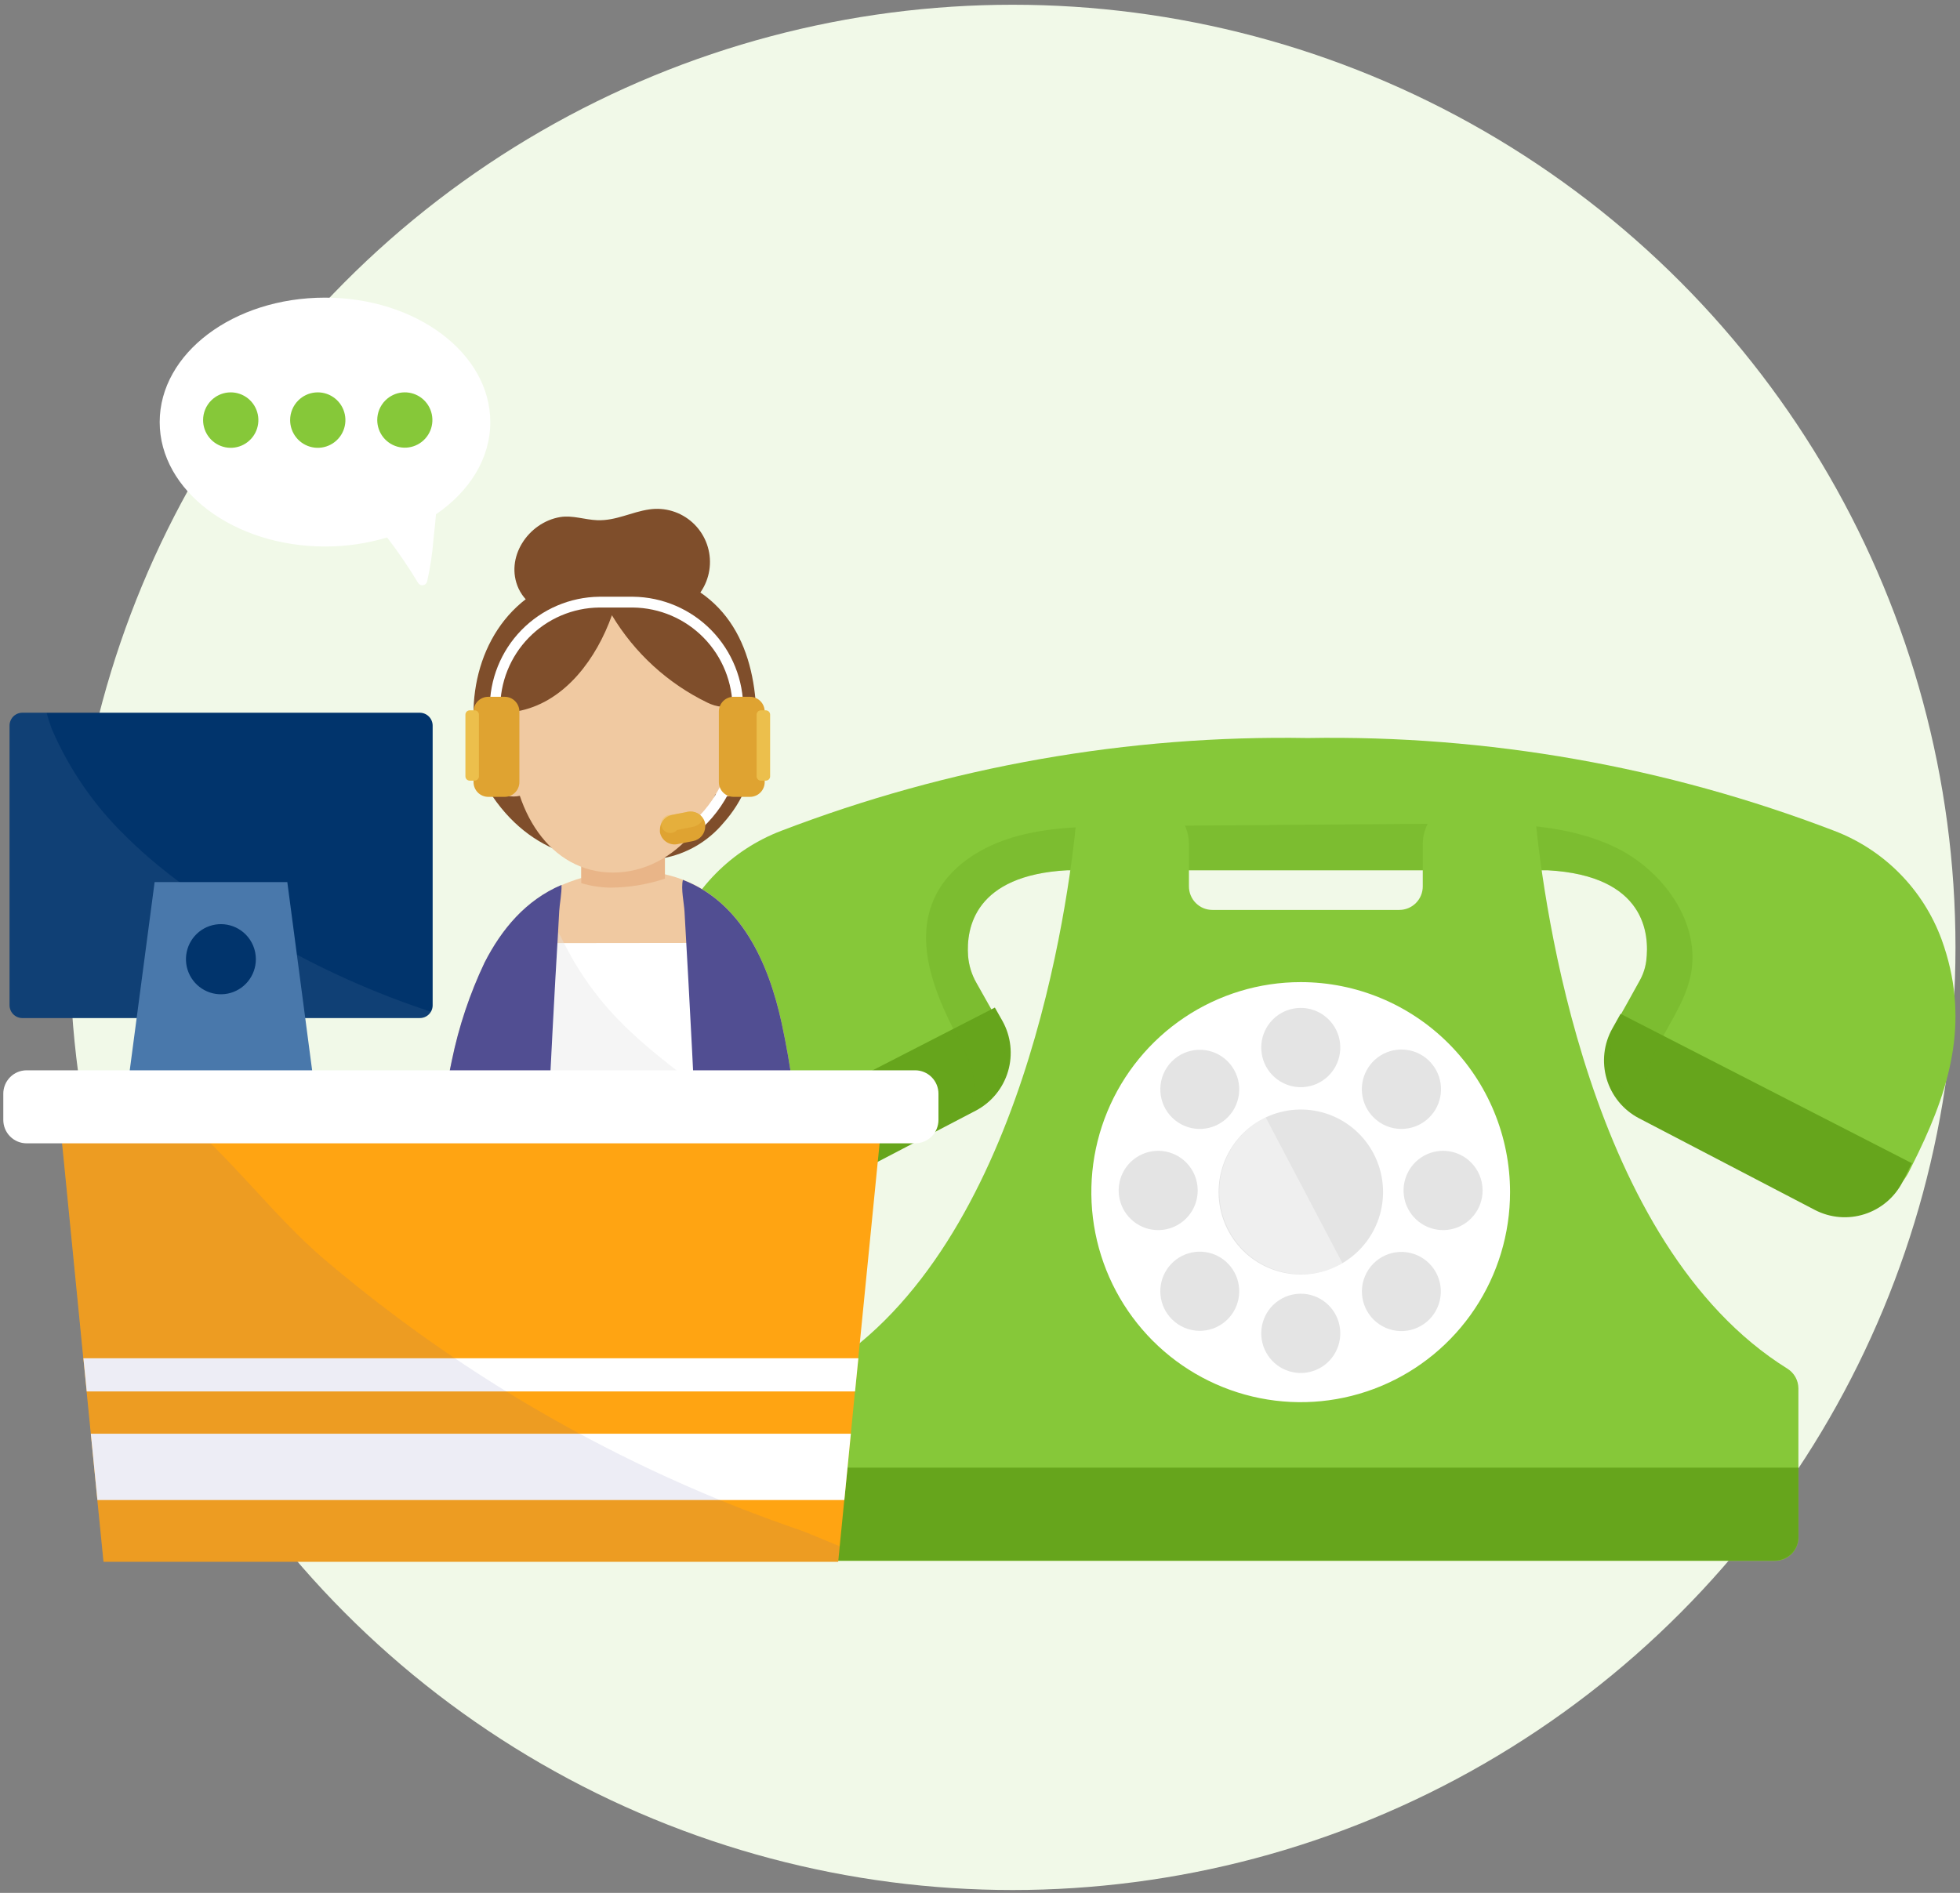 <svg width="323" height="312" viewBox="0 0 323 312" fill="none" xmlns="http://www.w3.org/2000/svg">
    <rect x="0" y="0" width="323" height="312" fill="#808080" stroke="none"/>
    <circle cx="166.884" cy="156.155" r="155.372" fill="#F1F9E8"/>
    <g clip-path="url(#clip0_429_2474)">
        <path d="M186.773 127.975C190.04 127.613 193.307 127.354 196.573 127.282C199.771 127.197 202.971 127.293 206.157 127.571C208.919 127.83 211.804 128.349 213.67 130.167C214.522 130.964 215.058 132.043 215.181 133.206C215.304 134.368 215.005 135.536 214.34 136.496C212.867 138.852 210.064 140.258 207.311 141.094C201.799 142.654 195.953 142.56 190.493 140.826C187.605 140 184.855 138.749 182.332 137.115C181.152 136.337 180.057 135.435 179.065 134.427C178.271 133.604 177.595 132.675 177.055 131.666C176.925 131.518 176.833 131.34 176.788 131.148C176.767 131.094 176.743 131.042 176.714 130.993C176.675 130.91 176.669 130.815 176.698 130.729C176.727 130.642 176.789 130.57 176.87 130.529C176.993 130.31 177.175 130.13 177.396 130.01C180.137 128.43 183.723 128.347 186.773 127.975Z" fill="#ECBF4C"/>
        <path d="M316.124 190.026C315.629 191.06 315.093 192.094 314.588 193.128C313.285 195.659 311.032 197.567 308.327 198.431C305.621 199.296 302.684 199.047 300.161 197.739L271.441 182.767L271.132 182.602C269.862 181.935 268.738 181.019 267.827 179.909C266.916 178.798 266.238 177.514 265.831 176.135C265.424 174.756 265.298 173.309 265.46 171.879C265.621 170.45 266.068 169.068 266.772 167.815L268.122 165.417L270.183 161.694C270.767 160.672 271.145 159.544 271.296 158.375C271.842 154.022 271.213 144.323 255.034 143.444H175.881C160.62 144.272 159.198 152.947 159.538 157.589C159.665 159.136 160.13 160.636 160.898 161.984L162.959 165.644L164.195 167.816C164.903 169.071 165.352 170.456 165.515 171.888C165.678 173.321 165.551 174.772 165.144 176.154C164.736 177.537 164.055 178.823 163.142 179.936C162.228 181.049 161.1 181.966 159.826 182.633L159.692 182.707L130.838 197.771C129.589 198.42 128.225 198.815 126.824 198.935C125.422 199.054 124.011 198.895 122.671 198.466C121.331 198.038 120.089 197.348 119.014 196.438C117.94 195.527 117.056 194.412 116.411 193.158C115.916 192.196 115.442 191.245 114.979 190.294C109.424 178.807 106.353 167.764 111.052 154.85C112.557 150.771 114.914 147.062 117.966 143.973C121.018 140.883 124.694 138.486 128.746 136.941C156.43 126.329 185.884 121.138 215.515 121.647C245.143 121.139 274.594 126.33 302.275 136.94C306.328 138.484 310.005 140.881 313.057 143.97C316.109 147.06 318.465 150.77 319.968 154.85C324.605 167.64 321.617 178.631 316.124 190.026Z" fill="#86C839"/>
        <path d="M160.785 183.073L131.797 198.211C129.274 199.519 126.337 199.768 123.631 198.903C120.926 198.038 118.673 196.13 117.37 193.599C116.875 192.638 116.401 191.687 115.938 190.724L163.949 166.074L165.186 168.256C165.891 169.513 166.336 170.9 166.496 172.334C166.656 173.767 166.527 175.218 166.117 176.601C165.706 177.983 165.023 179.269 164.107 180.381C163.191 181.493 162.061 182.408 160.785 183.073Z" fill="#66A51C"/>
        <path d="M315.064 191.728C314.569 192.762 314.033 193.796 313.528 194.83C312.223 197.359 309.97 199.265 307.266 200.129C304.561 200.994 301.625 200.747 299.101 199.441L270.071 184.304C268.801 183.637 267.677 182.721 266.767 181.61C265.856 180.499 265.178 179.216 264.771 177.837C264.365 176.457 264.239 175.01 264.4 173.581C264.562 172.152 265.009 170.77 265.713 169.518L267.062 167.108L315.064 191.728Z" fill="#66A51C"/>
        <path opacity="0.3" d="M278.592 160.878C277.625 165.427 274.637 169.242 272.719 173.482C271.317 176.368 270.869 179.628 271.441 182.788L271.132 182.622C269.859 181.956 268.733 181.039 267.82 179.927C266.908 178.814 266.228 177.529 265.821 176.147C265.414 174.765 265.289 173.316 265.452 171.884C265.616 170.453 266.065 169.069 266.772 167.816L268.123 165.417L270.183 161.695C270.767 160.672 271.145 159.544 271.296 158.375C271.843 154.022 271.214 144.323 255.035 143.445H175.881C160.62 144.271 159.198 152.947 159.538 157.59C159.665 159.137 160.13 160.637 160.898 161.984L162.959 165.645L164.196 167.816C164.904 169.071 165.353 170.456 165.516 171.889C165.679 173.322 165.553 174.773 165.145 176.155C164.737 177.538 164.056 178.825 163.142 179.938C162.229 181.051 161.101 181.968 159.826 182.635L159.692 182.709C160.071 181.97 160.326 181.173 160.444 180.351C160.97 176.949 159.227 173.652 157.621 170.6C154.004 163.711 150.778 155.521 153.829 148.366C156.24 142.721 162.073 139.236 168.03 137.707C173.635 136.258 179.488 136.206 185.28 136.165L239.608 135.752C248.543 135.689 257.816 135.752 265.896 139.515C273.977 143.279 280.468 152.109 278.592 160.878Z" fill="#66A51C"/>
        <path d="M296.369 228.821V253.409C296.37 253.917 296.272 254.421 296.079 254.89C295.885 255.36 295.601 255.787 295.243 256.146C294.885 256.506 294.46 256.791 293.992 256.984C293.523 257.178 293.022 257.277 292.515 257.276H137.939C137.432 257.277 136.929 257.178 136.461 256.985C135.992 256.791 135.566 256.506 135.207 256.147C134.848 255.788 134.563 255.361 134.369 254.891C134.174 254.421 134.074 253.918 134.074 253.409V228.821C134.077 228.165 134.245 227.522 134.564 226.95C134.884 226.378 135.343 225.898 135.898 225.553C168.679 205.153 176.089 148.769 177.407 134.934C177.486 134.086 177.878 133.299 178.505 132.725C179.132 132.152 179.949 131.833 180.798 131.832H188.722C190.631 131.846 192.457 132.614 193.807 133.968C195.156 135.322 195.921 137.155 195.934 139.07V146.102C195.933 146.61 196.031 147.113 196.224 147.583C196.416 148.053 196.699 148.48 197.056 148.84C197.413 149.2 197.837 149.486 198.304 149.682C198.771 149.877 199.272 149.978 199.778 149.98H230.612C231.635 149.977 232.616 149.567 233.338 148.841C234.061 148.114 234.466 147.129 234.466 146.102V139.101C234.466 138.146 234.655 137.201 235.02 136.319C235.386 135.437 235.922 134.637 236.598 133.964C237.273 133.292 238.074 132.76 238.955 132.399C239.837 132.038 240.78 131.856 241.732 131.863H249.656C250.504 131.865 251.32 132.184 251.945 132.757C252.57 133.331 252.959 134.119 253.036 134.965C254.376 148.8 261.765 205.184 294.545 225.584C295.097 225.926 295.553 226.402 295.872 226.967C296.191 227.533 296.362 228.171 296.369 228.821H296.369Z" fill="#86C839"/>
        <path d="M248.851 196.498C248.851 203.345 246.827 210.038 243.036 215.731C239.245 221.424 233.857 225.861 227.552 228.481C221.248 231.101 214.311 231.787 207.618 230.451C200.926 229.115 194.778 225.818 189.953 220.977C185.128 216.135 181.842 209.967 180.511 203.252C179.179 196.536 179.863 189.576 182.474 183.25C185.085 176.924 189.508 171.518 195.181 167.714C200.855 163.91 207.526 161.88 214.35 161.88C223.5 161.88 232.275 165.527 238.746 172.019C245.216 178.512 248.851 187.317 248.851 196.498Z" fill="white"/>
        <path d="M227.922 196.498C227.917 199.873 226.66 203.125 224.398 205.622C222.135 208.12 219.028 209.683 215.68 210.009C212.332 210.335 208.983 209.4 206.284 207.386C203.586 205.372 201.73 202.423 201.077 199.112C200.425 195.801 201.024 192.365 202.756 189.472C204.489 186.58 207.231 184.437 210.451 183.46C213.671 182.484 217.137 182.744 220.176 184.19C223.216 185.635 225.61 188.164 226.895 191.283C227.576 192.936 227.925 194.708 227.923 196.497L227.922 196.498Z" fill="#E4E4E4"/>
        <path d="M197.377 196.209C197.38 197.722 196.859 199.188 195.904 200.358C194.95 201.529 193.62 202.331 192.142 202.627C190.664 202.924 189.13 202.697 187.8 201.986C186.47 201.274 185.427 200.122 184.849 198.725C184.271 197.328 184.194 195.773 184.631 194.326C185.068 192.879 185.991 191.628 187.244 190.787C188.497 189.947 190.002 189.568 191.502 189.716C193.002 189.864 194.404 190.529 195.47 191.599C196.69 192.821 197.376 194.48 197.377 196.209Z" fill="#E4E4E4"/>
        <path d="M244.327 196.209C244.329 197.722 243.808 199.188 242.854 200.358C241.899 201.529 240.57 202.331 239.092 202.627C237.614 202.924 236.079 202.697 234.749 201.986C233.419 201.274 232.376 200.122 231.798 198.725C231.221 197.328 231.143 195.773 231.58 194.326C232.017 192.879 232.94 191.628 234.193 190.787C235.446 189.947 236.951 189.568 238.451 189.716C239.951 189.864 241.353 190.529 242.419 191.599C243.639 192.821 244.325 194.48 244.327 196.209Z" fill="#E4E4E4"/>
        <path d="M214.35 213.238C215.858 213.236 217.319 213.758 218.485 214.716C219.652 215.674 220.451 217.008 220.747 218.491C221.043 219.974 220.817 221.514 220.107 222.848C219.398 224.183 218.25 225.229 216.858 225.809C215.465 226.389 213.916 226.466 212.473 226.028C211.031 225.59 209.784 224.663 208.947 223.406C208.109 222.149 207.731 220.639 207.879 219.134C208.026 217.629 208.69 216.222 209.755 215.152C210.974 213.929 212.627 213.241 214.35 213.238Z" fill="#E4E4E4"/>
        <path d="M214.35 166.129C215.858 166.127 217.319 166.649 218.485 167.607C219.652 168.564 220.451 169.899 220.747 171.381C221.043 172.864 220.817 174.404 220.107 175.739C219.398 177.073 218.25 178.12 216.858 178.699C215.465 179.279 213.916 179.357 212.473 178.918C211.031 178.48 209.784 177.554 208.947 176.296C208.109 175.039 207.731 173.529 207.879 172.024C208.026 170.519 208.69 169.112 209.755 168.043C210.974 166.82 212.627 166.132 214.35 166.129Z" fill="#E4E4E4"/>
        <path d="M226.346 208.255C227.488 207.111 229.014 206.434 230.626 206.355C232.238 206.277 233.822 206.803 235.069 207.831C236.316 208.86 237.138 210.317 237.374 211.919C237.609 213.521 237.243 215.154 236.345 216.501C235.448 217.847 234.083 218.81 232.517 219.203C230.951 219.595 229.295 219.39 227.872 218.625C226.449 217.861 225.36 216.593 224.817 215.068C224.274 213.543 224.315 211.869 224.933 210.373C225.261 209.581 225.741 208.861 226.346 208.255Z" fill="#E4E4E4"/>
        <path d="M193.123 174.94C194.265 173.795 195.791 173.118 197.403 173.04C199.015 172.962 200.599 173.488 201.846 174.516C203.093 175.544 203.914 177.001 204.15 178.603C204.386 180.206 204.019 181.838 203.122 183.185C202.224 184.531 200.86 185.494 199.294 185.887C197.728 186.279 196.073 186.074 194.649 185.309C193.226 184.545 192.137 183.277 191.594 181.752C191.051 180.227 191.093 178.554 191.711 177.058C192.038 176.265 192.518 175.546 193.123 174.94Z" fill="#E4E4E4"/>
        <path d="M226.348 184.173C225.277 183.104 224.61 181.696 224.459 180.189C224.307 178.682 224.682 177.168 225.519 175.907C226.355 174.646 227.602 173.715 229.046 173.273C230.49 172.831 232.042 172.905 233.438 173.483C234.834 174.061 235.986 175.107 236.699 176.443C237.412 177.778 237.641 179.32 237.348 180.806C237.054 182.292 236.256 183.63 235.089 184.592C233.922 185.553 232.459 186.079 230.949 186.079C230.095 186.08 229.249 185.912 228.459 185.585C227.67 185.258 226.952 184.778 226.348 184.173Z" fill="#E4E4E4"/>
        <path d="M193.121 217.449C192.057 216.382 191.394 214.977 191.246 213.475C191.098 211.973 191.474 210.465 192.31 209.21C193.145 207.955 194.389 207.029 195.828 206.59C197.268 206.151 198.814 206.227 200.204 206.805C201.595 207.382 202.742 208.425 203.452 209.757C204.161 211.088 204.388 212.625 204.095 214.105C203.802 215.586 203.006 216.919 201.843 217.876C200.68 218.834 199.222 219.358 197.717 219.358C195.994 219.358 194.341 218.671 193.121 217.449Z" fill="#E4E4E4"/>
        <path d="M296.369 241.902V253.359C296.37 253.867 296.271 254.371 296.078 254.84C295.885 255.31 295.601 255.737 295.243 256.096C294.885 256.455 294.459 256.74 293.991 256.934C293.523 257.128 293.021 257.227 292.515 257.225H137.939C137.432 257.227 136.929 257.128 136.461 256.934C135.992 256.74 135.566 256.456 135.207 256.097C134.848 255.738 134.563 255.311 134.369 254.841C134.174 254.371 134.074 253.868 134.074 253.359V241.902H296.369Z" fill="#66A51C"/>
        <path opacity="0.41" d="M221.244 208.235C219.664 209.142 217.918 209.72 216.11 209.936C214.302 210.151 212.469 209.999 210.721 209.489C208.973 208.98 207.345 208.122 205.934 206.968C204.522 205.813 203.357 204.386 202.507 202.771C201.657 201.155 201.14 199.385 200.986 197.564C200.832 195.744 201.045 193.911 201.611 192.175C202.178 190.439 203.087 188.835 204.284 187.459C205.481 186.083 206.942 184.962 208.579 184.164L221.244 208.235Z" fill="white"/>
        <path d="M53.553 49.058C68.598 49.058 80.799 58.24 80.799 69.572C80.799 75.6 77.347 81.018 71.844 84.772C71.731 86.478 71.483 88.214 71.422 89.042C71.243 91.325 70.899 93.592 70.391 95.825C70.357 95.985 70.275 96.132 70.157 96.245C70.038 96.358 69.889 96.433 69.728 96.459C69.567 96.486 69.401 96.463 69.253 96.395C69.105 96.326 68.981 96.214 68.897 96.073C67.338 93.483 65.635 90.984 63.796 88.587C60.48 89.584 57.035 90.085 53.573 90.076C38.518 90.076 26.316 80.894 26.316 69.572C26.316 58.25 38.466 49.058 53.553 49.058Z" fill="white"/>
        <path d="M62.168 69.23C62.168 70.285 62.533 71.307 63.2 72.123C63.867 72.938 64.795 73.496 65.826 73.702C66.857 73.908 67.928 73.749 68.855 73.251C69.782 72.754 70.509 71.949 70.911 70.975C71.314 70 71.367 68.915 71.061 67.906C70.756 66.896 70.111 66.024 69.237 65.438C68.363 64.852 67.313 64.588 66.267 64.692C65.221 64.795 64.242 65.26 63.499 66.006C63.077 66.429 62.742 66.932 62.514 67.485C62.285 68.038 62.168 68.631 62.168 69.23Z" fill="#86C839"/>
        <path d="M47.812 69.23C47.81 70.288 48.173 71.314 48.84 72.133C49.507 72.953 50.437 73.514 51.47 73.723C52.504 73.931 53.577 73.773 54.508 73.276C55.439 72.779 56.169 71.973 56.573 70.997C56.978 70.02 57.032 68.932 56.727 67.92C56.422 66.907 55.777 66.032 54.901 65.444C54.024 64.856 52.972 64.59 51.922 64.694C50.873 64.797 49.892 65.262 49.147 66.01C48.294 66.864 47.815 68.022 47.812 69.23Z" fill="#86C839"/>
        <path d="M33.469 69.23C33.466 70.288 33.829 71.314 34.496 72.133C35.163 72.953 36.093 73.514 37.126 73.723C38.16 73.931 39.234 73.773 40.164 73.276C41.095 72.779 41.825 71.973 42.23 70.997C42.634 70.02 42.689 68.932 42.384 67.92C42.079 66.907 41.433 66.032 40.557 65.444C39.681 64.856 38.628 64.59 37.579 64.694C36.529 64.797 35.548 65.262 34.803 66.01C33.951 66.864 33.471 68.022 33.469 69.23Z" fill="#86C839"/>
        <path d="M132.715 213.256C132.453 213.513 132.118 213.683 131.756 213.742C127.981 214.669 124.12 215.196 120.235 215.313C118.823 215.375 117.401 215.406 115.979 215.427H83.414C78.882 215.548 74.348 215.236 69.875 214.497C69.576 214.497 71.287 197.033 71.441 195.327C72.002 188.444 73.011 181.605 74.46 174.854C75.603 169.279 77.413 163.863 79.85 158.723C82.674 153.171 86.641 148.383 92.535 145.902L93.195 145.623C97.941 143.71 103.107 143.093 108.168 143.833C109.66 144.074 111.124 144.466 112.538 145.002C122.08 148.674 126.625 158.537 128.81 168.586C131.901 182.836 132.488 197.538 132.983 212.014C133.045 212.447 132.95 212.887 132.715 213.255V213.256Z" fill="#F0C9A1"/>
        <path d="M81.179 131.281C79.273 128.489 78.809 125.077 78.325 121.81C76.789 111.314 81.169 99.713 92.268 95.691C98.315 93.499 105.344 93.054 111.383 95.505C122.945 100.178 125.213 111.864 124.584 122.502C124.367 127.378 122.469 132.027 119.215 135.654C116.664 138.711 113.121 140.768 109.209 141.465C98.945 143.151 88.319 141.724 81.179 131.281Z" fill="#7F4E2B"/>
        <path d="M109.571 127.776V147.174C109.501 148.96 108.744 150.65 107.46 151.889C106.176 153.127 104.463 153.819 102.682 153.819C100.9 153.819 99.188 153.127 97.904 151.889C96.62 150.65 95.863 148.96 95.793 147.174V127.776H109.571Z" fill="#F0C9A1"/>
        <path d="M109.571 131.457V144.827C106.669 145.794 103.632 146.293 100.574 146.305C98.955 146.28 97.346 146.033 95.793 145.571V133.659C96.576 133.29 97.386 132.979 98.215 132.729C101.89 131.61 105.74 131.179 109.571 131.457Z" fill="#E9B588"/>
        <path d="M84.129 121.313C84.129 133.721 90.704 143.823 101.009 143.823C111.313 143.823 119.671 133.752 119.671 121.313C119.671 108.874 111.315 98.803 101.009 98.803C90.702 98.803 84.129 108.884 84.129 121.313Z" fill="#F0C9A1"/>
        <path d="M121.66 118.141C124.523 118.825 126.152 122.295 125.297 125.89C124.443 129.485 121.43 131.844 118.567 131.159C115.704 130.474 114.075 127.005 114.93 123.41C115.784 119.814 118.797 117.456 121.66 118.141Z" fill="#F0C9A1"/>
        <path d="M78.933 125.903C78.09 122.305 79.718 118.841 82.583 118.159C85.448 117.476 88.457 119.825 89.312 123.412C90.168 126.999 88.538 130.474 85.674 131.167C82.811 131.859 79.79 129.491 78.933 125.903Z" fill="#F0C9A1"/>
        <path d="M85.868 117.115C93.227 115.461 98.305 108.533 100.842 101.409C104.587 107.648 110.062 112.656 116.598 115.823C117.979 116.495 119.958 116.94 120.813 115.658C121.087 115.158 121.226 114.594 121.215 114.024C121.291 110.715 120.402 107.456 118.657 104.648C116.912 101.839 114.388 99.603 111.394 98.214C109.807 97.534 108.142 97.051 106.438 96.776C100.474 95.638 94.303 96.909 89.268 100.313C86.067 102.629 83.734 105.958 82.643 109.764C81.674 113.042 80.768 118.244 85.868 117.115Z" fill="#7F4E2B"/>
        <path d="M85.466 97.025C86.113 98.386 87.163 99.513 88.473 100.253C89.782 100.993 91.287 101.31 92.782 101.161C95.204 100.851 97.368 99.228 99.811 99.237C102.047 99.237 104.036 100.612 106.21 101.139C107.462 101.444 108.765 101.468 110.027 101.208C111.288 100.948 112.477 100.411 113.508 99.636C114.538 98.861 115.385 97.867 115.987 96.724C116.589 95.582 116.932 94.32 116.991 93.029C117.05 91.738 116.823 90.45 116.327 89.257C115.832 88.065 115.079 86.997 114.123 86.13C113.167 85.264 112.033 84.621 110.8 84.246C109.567 83.872 108.267 83.776 106.993 83.966C104.005 84.4 101.511 85.858 98.409 85.744C96.348 85.662 94.359 84.896 92.318 85.226C87.042 86.106 83.126 91.938 85.466 97.025Z" fill="#7F4E2B"/>
        <path d="M120.238 155.414V215.313C118.826 215.376 117.404 215.406 115.982 215.427H85.582V155.456L120.238 155.414Z" fill="white"/>
        <path opacity="0.37" d="M119.135 182.018C110.088 185.678 100.051 185.688 90.281 185.575C90.798 174.918 91.358 164.261 91.961 153.604C92.219 154.017 92.487 154.513 92.785 155.113C95.152 159.931 98.264 164.343 102.007 168.183C107.161 173.435 113.158 177.735 119.135 182.018Z" fill="#E4E4E4"/>
        <path d="M92.535 145.859C92.587 147.266 92.216 149.013 92.154 150.212C92.092 151.412 92.02 152.477 91.97 153.604C91.338 164.268 90.778 174.915 90.29 185.545C90.125 188.937 89.97 192.319 89.816 195.71C89.513 202.258 89.232 208.807 88.971 215.356H83.414C78.882 215.474 74.349 215.166 69.875 214.434C69.576 214.372 71.287 196.96 71.441 195.254C72.003 188.374 73.012 181.539 74.46 174.791C75.602 169.215 77.411 163.799 79.85 158.66C82.674 153.139 86.641 148.372 92.535 145.859Z" fill="#514E92"/>
        <path d="M132.717 213.256C132.455 213.514 132.12 213.684 131.758 213.742C126.587 214.946 121.289 215.512 115.982 215.427C115.727 208.864 115.449 202.315 115.147 195.781C114.46 180.616 113.68 165.451 112.807 150.286C112.725 148.808 112.189 146.512 112.54 145.033C122.082 148.704 126.626 158.568 128.811 168.618C131.903 182.868 132.49 197.57 132.985 212.046C133.039 212.469 132.945 212.897 132.717 213.256Z" fill="#514E92"/>
        <path d="M114.919 137.195L113.817 135.82C115.986 133.984 117.728 131.695 118.921 129.111C120.113 126.528 120.728 123.714 120.721 120.867V116.95C120.762 112.539 119.058 108.291 115.983 105.14C112.907 101.988 108.711 100.189 104.315 100.137H98.75C96.585 100.16 94.446 100.611 92.454 101.463C90.462 102.316 88.657 103.554 87.143 105.107C85.628 106.659 84.433 108.496 83.626 110.512C82.818 112.528 82.415 114.684 82.438 116.857V120.868H80.716V116.857C80.669 112.002 82.544 107.328 85.929 103.859C89.314 100.391 93.933 98.412 98.771 98.358H104.336C109.201 98.415 113.845 100.407 117.248 103.897C120.651 107.387 122.534 112.089 122.484 116.97V120.889C122.484 123.996 121.807 127.066 120.5 129.882C119.194 132.699 117.289 135.195 114.919 137.195Z" fill="white"/>
        <path d="M80.461 114.852H83.171C83.813 114.852 84.429 115.108 84.883 115.563C85.337 116.019 85.593 116.637 85.593 117.281V128.914C85.593 129.558 85.337 130.176 84.883 130.632C84.429 131.088 83.813 131.344 83.171 131.344H80.461C79.819 131.344 79.203 131.088 78.748 130.632C78.294 130.176 78.039 129.558 78.039 128.914V117.281C78.039 116.637 78.294 116.019 78.748 115.563C79.203 115.108 79.819 114.852 80.461 114.852V114.852Z" fill="#DFA331"/>
        <path d="M120.886 114.852H123.597C124.239 114.852 124.855 115.108 125.309 115.563C125.763 116.019 126.018 116.637 126.018 117.281V128.914C126.018 129.558 125.763 130.176 125.309 130.632C124.855 131.088 124.239 131.344 123.597 131.344H120.886C120.244 131.344 119.628 131.088 119.174 130.632C118.72 130.176 118.465 129.558 118.465 128.914V117.281C118.465 116.637 118.72 116.019 119.174 115.563C119.628 115.108 120.244 114.852 120.886 114.852V114.852Z" fill="#DFA331"/>
        <path d="M116.218 136.214C116.216 136.781 116.019 137.33 115.66 137.769C115.302 138.208 114.804 138.509 114.25 138.623L111.631 139.142C110.995 139.263 110.336 139.128 109.799 138.766C109.261 138.404 108.887 137.844 108.758 137.207C108.742 137.052 108.742 136.896 108.758 136.742C108.756 136.353 108.848 135.97 109.025 135.625C109.192 135.293 109.432 135.003 109.727 134.777C110.021 134.552 110.363 134.396 110.726 134.322L113.345 133.804C113.846 133.707 114.364 133.77 114.828 133.983C115.291 134.197 115.677 134.549 115.931 134.993C116.066 135.223 116.161 135.475 116.21 135.737C116.228 135.895 116.232 136.054 116.22 136.213L116.218 136.214Z" fill="#DFA331"/>
        <path opacity="0.41" d="M115.889 134.993C115.724 135.324 115.486 135.612 115.193 135.836C114.9 136.06 114.56 136.214 114.198 136.286L111.579 136.804C111.407 136.998 111.188 137.144 110.943 137.227C110.698 137.31 110.435 137.328 110.181 137.279C109.927 137.231 109.69 137.116 109.493 136.948C109.296 136.779 109.147 136.562 109.058 136.318C108.97 136.074 108.947 135.811 108.99 135.555C109.033 135.299 109.142 135.059 109.306 134.858C109.47 134.657 109.683 134.502 109.924 134.408C110.166 134.315 110.427 134.286 110.683 134.324L113.302 133.806C113.803 133.709 114.321 133.772 114.784 133.985C115.248 134.198 115.634 134.55 115.889 134.993Z" fill="#ECBF4C"/>
        <path d="M77.41 117.083H78.214C78.403 117.083 78.584 117.158 78.717 117.292C78.85 117.426 78.925 117.607 78.925 117.797V127.961C78.925 128.15 78.85 128.331 78.717 128.465C78.583 128.599 78.402 128.674 78.214 128.674H77.41C77.222 128.674 77.041 128.599 76.907 128.465C76.774 128.331 76.699 128.15 76.699 127.961V117.797C76.699 117.607 76.774 117.426 76.907 117.292C77.041 117.158 77.222 117.083 77.41 117.083V117.083Z" fill="#ECBF4C"/>
        <path d="M125.399 117.083H126.202C126.391 117.083 126.572 117.158 126.705 117.292C126.838 117.426 126.913 117.607 126.913 117.797V127.961C126.913 128.15 126.838 128.331 126.705 128.465C126.572 128.599 126.391 128.674 126.202 128.674H125.399C125.21 128.674 125.029 128.599 124.896 128.465C124.762 128.331 124.688 128.15 124.688 127.961V117.797C124.688 117.607 124.762 117.426 124.896 117.292C125.029 117.158 125.21 117.083 125.399 117.083V117.083Z" fill="#ECBF4C"/>
        <path d="M71.299 119.608V165.734C71.295 166.098 71.195 166.455 71.01 166.768C70.821 167.086 70.552 167.349 70.23 167.531C69.909 167.712 69.545 167.806 69.176 167.802H3.635C3.084 167.789 2.56 167.559 2.175 167.163C1.789 166.767 1.574 166.236 1.574 165.682V119.608C1.571 119.052 1.786 118.518 2.171 118.12C2.556 117.722 3.082 117.491 3.635 117.478H69.176C69.454 117.478 69.731 117.533 69.988 117.64C70.246 117.747 70.48 117.904 70.677 118.101C70.874 118.299 71.03 118.534 71.137 118.792C71.244 119.051 71.299 119.328 71.299 119.608Z" fill="#01346C"/>
        <path opacity="0.06" d="M71.01 166.758C70.821 167.076 70.552 167.339 70.23 167.52C69.908 167.702 69.545 167.795 69.176 167.792H3.635C3.084 167.778 2.56 167.549 2.175 167.153C1.789 166.757 1.574 166.225 1.574 165.672V119.608C1.571 119.052 1.786 118.518 2.171 118.12C2.556 117.722 3.082 117.491 3.635 117.478H7.695C7.932 118.414 8.225 119.336 8.571 120.238C11.441 126.872 15.59 132.871 20.781 137.889C27.603 144.672 35.765 149.955 44.131 154.681C52.642 159.643 61.65 163.691 71.007 166.758H71.01Z" fill="white"/>
        <path d="M47.349 145.396H25.481L21.328 176.819H51.491L47.349 145.396Z" fill="#4978AB"/>
        <path d="M42.166 158.104C42.166 159.441 41.704 160.737 40.858 161.77C40.013 162.804 38.836 163.512 37.529 163.773C36.222 164.033 34.865 163.832 33.69 163.201C32.514 162.571 31.593 161.551 31.083 160.315C30.573 159.08 30.506 157.705 30.893 156.425C31.279 155.146 32.097 154.04 33.205 153.297C34.313 152.554 35.644 152.22 36.97 152.351C38.296 152.482 39.536 153.071 40.479 154.016C41.014 154.553 41.438 155.19 41.727 155.892C42.017 156.593 42.166 157.344 42.166 158.104Z" fill="#01346C"/>
        <path d="M145.483 183.126L144.958 188.461L144.628 191.729L141.443 223.876L140.897 229.346L140.217 236.315L139.135 247.255L138.383 254.856L138.125 257.43H17.061L16.041 247.256L14.969 236.316L14.277 229.346L13.732 223.876L10.56 191.729L10.23 188.462L9.703 183.126H145.483Z" fill="#FFA412"/>
        <path d="M140.217 236.314L139.145 247.244H16.051L14.969 236.314H140.217Z" fill="white"/>
        <path d="M141.457 223.875L140.911 229.345H14.292L13.746 223.875H141.457Z" fill="white"/>
        <path opacity="0.11" d="M138.383 254.865L138.125 257.439H17.061L16.031 247.254L15 236.314L14.308 229.354L13.762 223.885L10.59 191.727L10.26 188.46L9.734 183.126H28.665C28.84 183.25 29.026 183.385 29.201 183.529C37.868 190.457 44.926 200.333 53.541 207.652C71.621 222.996 91.837 235.609 113.548 245.093C119.559 247.72 125.666 250.094 131.87 252.217C133.365 252.746 135.756 253.81 138.383 254.865Z" fill="#5F5EA5"/>
        <path d="M4.387 176.415H150.812C151.831 176.415 152.809 176.821 153.53 177.545C154.25 178.268 154.655 179.249 154.655 180.272V184.595C154.655 185.618 154.25 186.599 153.53 187.322C152.809 188.045 151.831 188.451 150.812 188.451H4.387C3.367 188.451 2.39 188.045 1.669 187.322C0.948 186.599 0.543 185.618 0.543 184.595V180.272C0.543 179.249 0.948 178.268 1.669 177.545C2.39 176.821 3.367 176.415 4.387 176.415Z" fill="white"/>
    </g>
    <defs>
        <clipPath id="clip0_429_2474">
            <rect width="321.712" height="208.382" fill="white" transform="translate(0.543 49.058)"/>
        </clipPath>
    </defs>
</svg>
